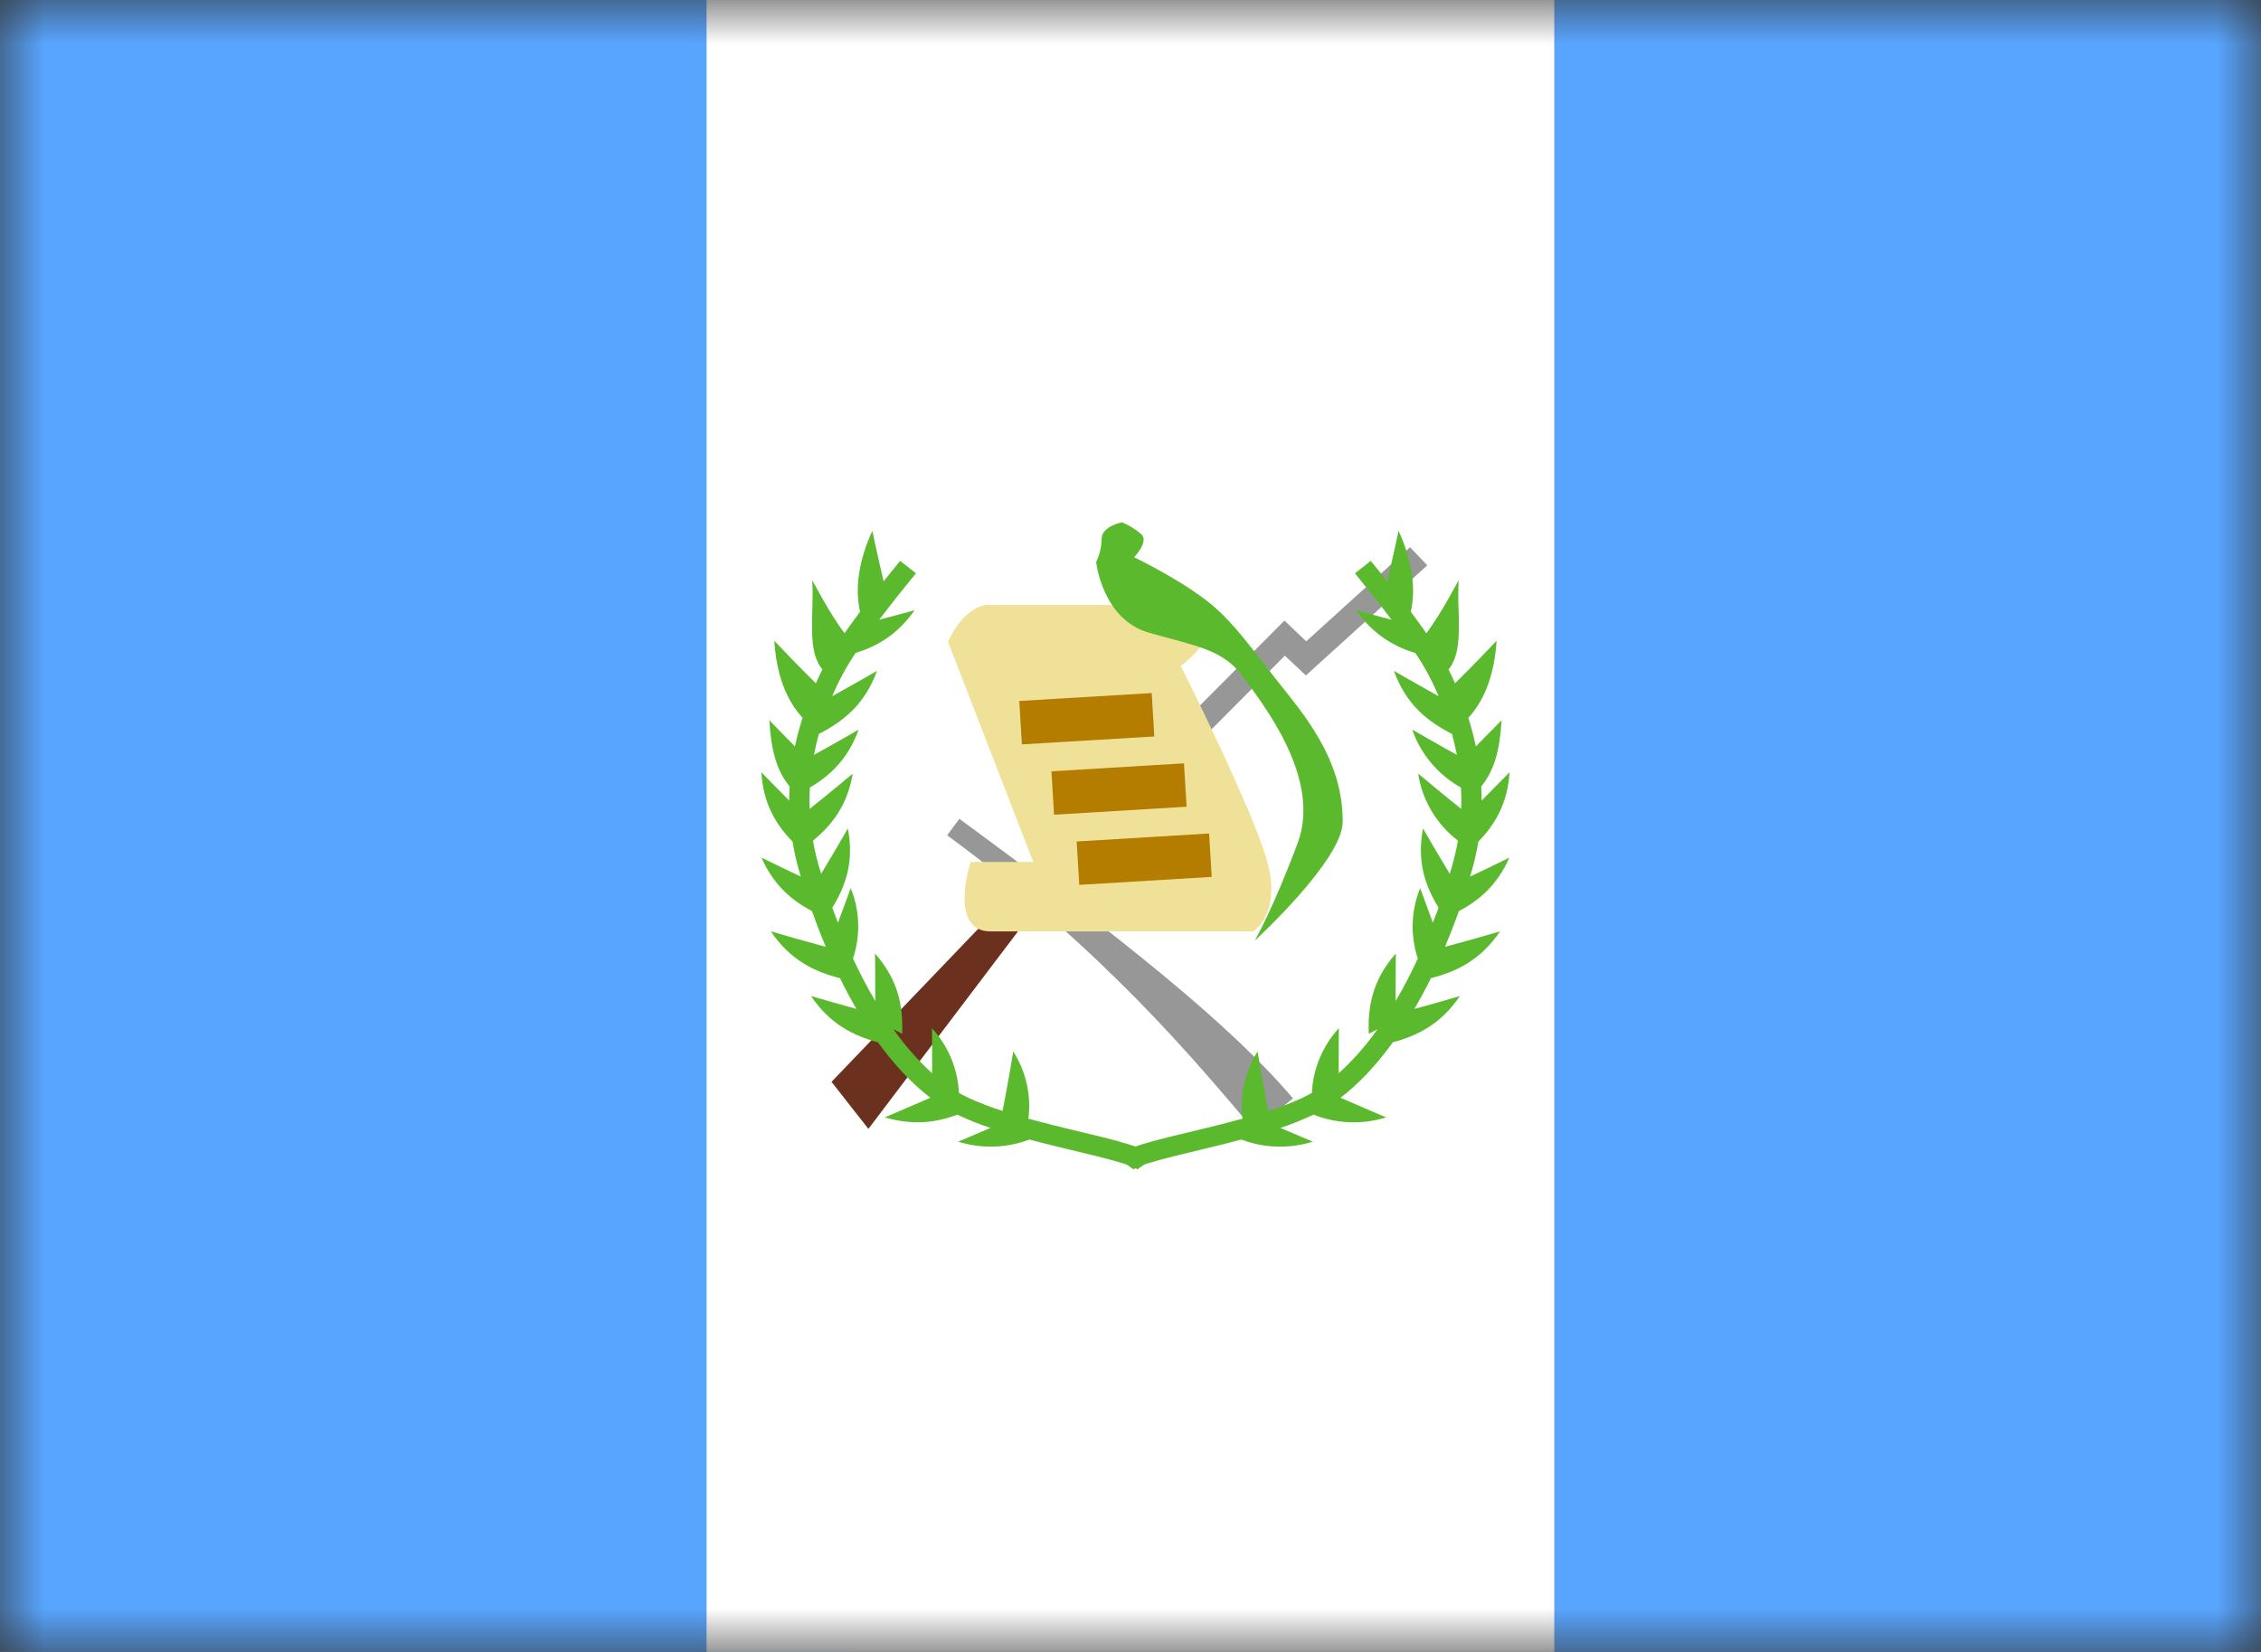 <svg width="26" height="19" viewBox="0 0 26 19" fill="none" xmlns="http://www.w3.org/2000/svg">
<rect x="0" y="0" width="26" height="19" fill="#333333" stroke="none"/>
<mask id="mask0_133_270" style="mask-type:alpha" maskUnits="userSpaceOnUse" x="0" y="0" width="26" height="19">
<path d="M0 0H26V19H0V0Z" fill="white"/>
</mask>
<g mask="url(#mask0_133_270)">
<path fill-rule="evenodd" clip-rule="evenodd" d="M17.875 0H26V19H17.875V0ZM0 0H9.75V19H0V0Z" fill="#58A5FF"/>
<path fill-rule="evenodd" clip-rule="evenodd" d="M8.125 0H17.875V19H8.125V0Z" fill="white"/>
<path fill-rule="evenodd" clip-rule="evenodd" d="M9.562 12.443L9.986 12.984L11.911 10.442V9.992L9.562 12.443V12.443Z" fill="#6C301F"/>
<path d="M10.891 9.608L11.032 9.418C12.855 10.754 14.146 11.779 14.869 12.634L14.418 12.996C13.731 12.184 12.68 10.918 10.892 9.608H10.891ZM13.83 8.491L13.62 8.294L14.77 7.138L15.021 7.376L16.214 6.294L16.413 6.502L15.017 7.769L14.775 7.541L13.83 8.491V8.491Z" fill="#979797"/>
<path fill-rule="evenodd" clip-rule="evenodd" d="M10.161 6.686C10.099 6.426 10.031 6.105 10.031 6.105C9.877 6.447 9.828 6.758 9.89 7.036C9.825 7.124 9.765 7.207 9.712 7.283C9.547 7.07 9.34 6.672 9.34 6.672C9.348 6.788 9.344 6.907 9.341 7.021C9.333 7.291 9.327 7.543 9.457 7.7L9.455 7.703C9.43 7.754 9.405 7.806 9.382 7.859C9.202 7.685 8.904 7.37 8.904 7.37C8.928 7.747 9.034 8.043 9.229 8.256C9.194 8.364 9.165 8.474 9.141 8.585C8.991 8.434 8.847 8.284 8.847 8.284C8.868 8.628 8.926 8.855 9.08 9.046C9.077 9.1 9.075 9.154 9.075 9.208C8.916 9.048 8.755 8.882 8.755 8.882C8.777 9.244 8.922 9.483 9.114 9.681C9.133 9.797 9.159 9.911 9.191 10.023L9.209 10.082C9.057 10.011 8.907 9.938 8.756 9.864C8.897 10.181 9.103 10.356 9.337 10.479C9.388 10.621 9.44 10.758 9.496 10.89C9.284 10.833 9.074 10.774 8.864 10.712C9.088 11.044 9.363 11.175 9.66 11.251C9.72 11.375 9.783 11.492 9.848 11.604C9.674 11.556 9.5 11.507 9.326 11.456C9.544 11.778 9.81 11.911 10.096 11.988C10.285 12.249 10.488 12.465 10.699 12.626C10.466 12.728 10.173 12.852 10.173 12.852C10.504 12.947 10.768 12.911 11.01 12.82L11.038 12.834C11.142 12.883 11.259 12.929 11.39 12.973C11.2 13.055 11.018 13.131 11.018 13.131C11.286 13.215 11.575 13.206 11.837 13.107L11.863 13.113C11.979 13.145 12.097 13.173 12.253 13.211L12.608 13.297C12.855 13.359 12.995 13.401 13.063 13.439L13.076 13.447L13.081 13.448L13.269 13.314C13.244 13.283 13.213 13.258 13.177 13.24C13.085 13.189 12.934 13.143 12.665 13.076L12.304 12.989C12.144 12.951 11.985 12.91 11.826 12.867C11.86 12.598 11.799 12.325 11.652 12.094C11.652 12.094 11.579 12.531 11.529 12.778C11.396 12.736 11.265 12.686 11.139 12.628C11.1 12.61 11.063 12.591 11.027 12.57C11.014 12.295 10.905 12.032 10.717 11.826C10.717 11.826 10.72 12.104 10.719 12.345C10.552 12.192 10.403 12.022 10.274 11.838L10.374 11.89C10.385 11.581 10.336 11.278 10.062 10.967C10.062 10.967 10.066 11.267 10.065 11.513C9.971 11.354 9.886 11.191 9.809 11.025C9.897 10.76 9.888 10.474 9.783 10.215C9.783 10.215 9.711 10.413 9.636 10.613C9.614 10.556 9.592 10.498 9.571 10.44C9.725 10.19 9.823 9.912 9.75 9.529C9.75 9.529 9.575 9.832 9.443 10.05C9.402 9.926 9.371 9.798 9.349 9.669C9.566 9.49 9.744 9.265 9.806 8.898C9.806 8.898 9.514 9.142 9.31 9.304C9.307 9.222 9.308 9.14 9.313 9.058C9.549 8.919 9.751 8.729 9.874 8.392C9.874 8.392 9.585 8.559 9.36 8.682C9.376 8.599 9.396 8.516 9.419 8.432V8.44C9.699 8.296 9.944 8.103 10.085 7.716C10.085 7.716 9.796 7.883 9.57 8.007C9.643 7.833 9.733 7.667 9.839 7.51C10.087 7.433 10.32 7.3 10.517 7.019C10.517 7.019 10.318 7.074 10.111 7.128C10.231 6.969 10.371 6.791 10.533 6.594L10.351 6.451L10.161 6.686V6.686Z" fill="#5AB92D"/>
<path fill-rule="evenodd" clip-rule="evenodd" d="M15.953 6.686C16.014 6.426 16.083 6.105 16.083 6.105C16.237 6.447 16.286 6.758 16.223 7.036C16.289 7.124 16.348 7.207 16.402 7.283C16.567 7.07 16.773 6.672 16.773 6.672C16.768 6.788 16.768 6.904 16.773 7.021C16.78 7.291 16.787 7.543 16.657 7.7L16.659 7.703C16.685 7.754 16.709 7.807 16.732 7.859C16.911 7.685 17.21 7.37 17.21 7.37C17.185 7.747 17.08 8.043 16.885 8.256C16.919 8.366 16.949 8.476 16.971 8.585C17.122 8.434 17.267 8.284 17.267 8.284C17.246 8.628 17.187 8.855 17.033 9.046C17.037 9.1 17.038 9.154 17.038 9.208C17.197 9.048 17.359 8.882 17.359 8.882C17.336 9.244 17.191 9.483 17 9.681C16.981 9.796 16.955 9.91 16.922 10.023L16.905 10.082C17.121 9.981 17.357 9.864 17.357 9.864C17.216 10.181 17.011 10.356 16.776 10.479C16.726 10.621 16.672 10.758 16.617 10.89C16.872 10.823 17.25 10.712 17.25 10.712C17.025 11.044 16.75 11.175 16.454 11.251C16.395 11.371 16.332 11.489 16.265 11.604C16.506 11.539 16.788 11.456 16.788 11.456C16.569 11.778 16.304 11.911 16.017 11.988C15.828 12.249 15.626 12.465 15.415 12.626C15.647 12.728 15.94 12.852 15.94 12.852C15.666 12.937 15.37 12.926 15.104 12.82C14.98 12.879 14.853 12.93 14.723 12.973C14.914 13.055 15.096 13.131 15.096 13.131C14.828 13.215 14.538 13.207 14.276 13.107L14.25 13.113C14.134 13.145 14.016 13.173 13.86 13.211L13.506 13.297C13.259 13.359 13.118 13.401 13.051 13.439L13.037 13.447L13.033 13.448L12.844 13.314C12.869 13.283 12.9 13.258 12.936 13.24C13.028 13.189 13.18 13.143 13.448 13.076L13.81 12.989C13.97 12.951 14.129 12.91 14.288 12.867C14.254 12.598 14.315 12.325 14.461 12.094C14.461 12.094 14.535 12.531 14.585 12.778C14.718 12.736 14.848 12.686 14.975 12.628C15.012 12.611 15.049 12.591 15.086 12.57C15.098 12.295 15.208 12.032 15.396 11.826C15.396 11.826 15.393 12.104 15.394 12.345C15.562 12.192 15.711 12.022 15.84 11.838L15.74 11.89C15.728 11.581 15.778 11.278 16.051 10.967C16.051 10.967 16.048 11.267 16.049 11.513C16.139 11.363 16.223 11.199 16.304 11.025C16.216 10.76 16.226 10.473 16.331 10.215C16.331 10.215 16.403 10.413 16.477 10.613L16.543 10.44C16.389 10.19 16.291 9.912 16.364 9.529C16.364 9.529 16.538 9.832 16.671 10.05L16.698 9.961C16.725 9.865 16.748 9.768 16.765 9.669C16.518 9.478 16.354 9.203 16.308 8.898C16.308 8.898 16.6 9.142 16.803 9.304C16.806 9.222 16.805 9.14 16.8 9.058C16.536 8.911 16.337 8.674 16.24 8.392C16.24 8.392 16.529 8.559 16.753 8.682C16.737 8.598 16.717 8.515 16.694 8.432V8.44C16.414 8.296 16.169 8.103 16.029 7.716C16.029 7.716 16.318 7.883 16.543 8.007C16.471 7.833 16.381 7.667 16.275 7.51C15.996 7.43 15.756 7.256 15.596 7.019C15.596 7.019 15.796 7.074 16.002 7.128C15.883 6.969 15.742 6.791 15.581 6.594L15.763 6.451L15.953 6.686V6.686Z" fill="#5AB92D"/>
<path fill-rule="evenodd" clip-rule="evenodd" d="M10.901 7.381L11.882 9.914H11.161C11.161 9.914 10.901 10.713 11.392 10.713H14.41C14.41 10.713 14.738 10.512 14.574 9.913C14.41 9.315 13.579 7.661 13.579 7.661C13.579 7.661 13.934 7.387 13.934 7.184C13.934 6.98 13.579 6.958 13.579 6.958H11.341C11.055 7.003 10.902 7.381 10.902 7.381H10.901Z" fill="#EFE298"/>
<path d="M11.736 8.312L13.259 8.221L11.736 8.313V8.312Z" fill="#C5A042"/>
<path d="M11.736 8.312L13.259 8.221" stroke="#B47D00" stroke-width="0.5"/>
<path d="M12.106 9.121L13.63 9.029L12.106 9.121V9.121Z" fill="#C5A042"/>
<path d="M12.106 9.121L13.63 9.029" stroke="#B47D00" stroke-width="0.5"/>
<path d="M12.396 9.928L13.919 9.836L12.396 9.928Z" fill="#C5A042"/>
<path d="M12.396 9.928L13.919 9.836" stroke="#B47D00" stroke-width="0.5"/>
<path fill-rule="evenodd" clip-rule="evenodd" d="M12.902 6.007C12.902 6.007 12.668 6.053 12.668 6.197C12.668 6.342 12.605 6.466 12.605 6.466C12.605 6.466 12.677 7.124 13.211 7.277C13.747 7.43 14.059 7.467 14.285 7.773C14.51 8.08 15.201 8.944 14.924 9.692C14.647 10.438 14.429 10.819 14.429 10.819C14.429 10.819 15.44 9.892 15.44 9.452C15.44 9.012 15.29 8.586 14.843 8.027C14.396 7.469 14.187 7.143 13.853 6.891C13.52 6.64 13.042 6.409 13.042 6.409C13.042 6.409 13.213 6.231 13.127 6.147C13.061 6.089 12.985 6.042 12.902 6.007V6.007Z" fill="#5AB92D"/>
</g>
</svg>
